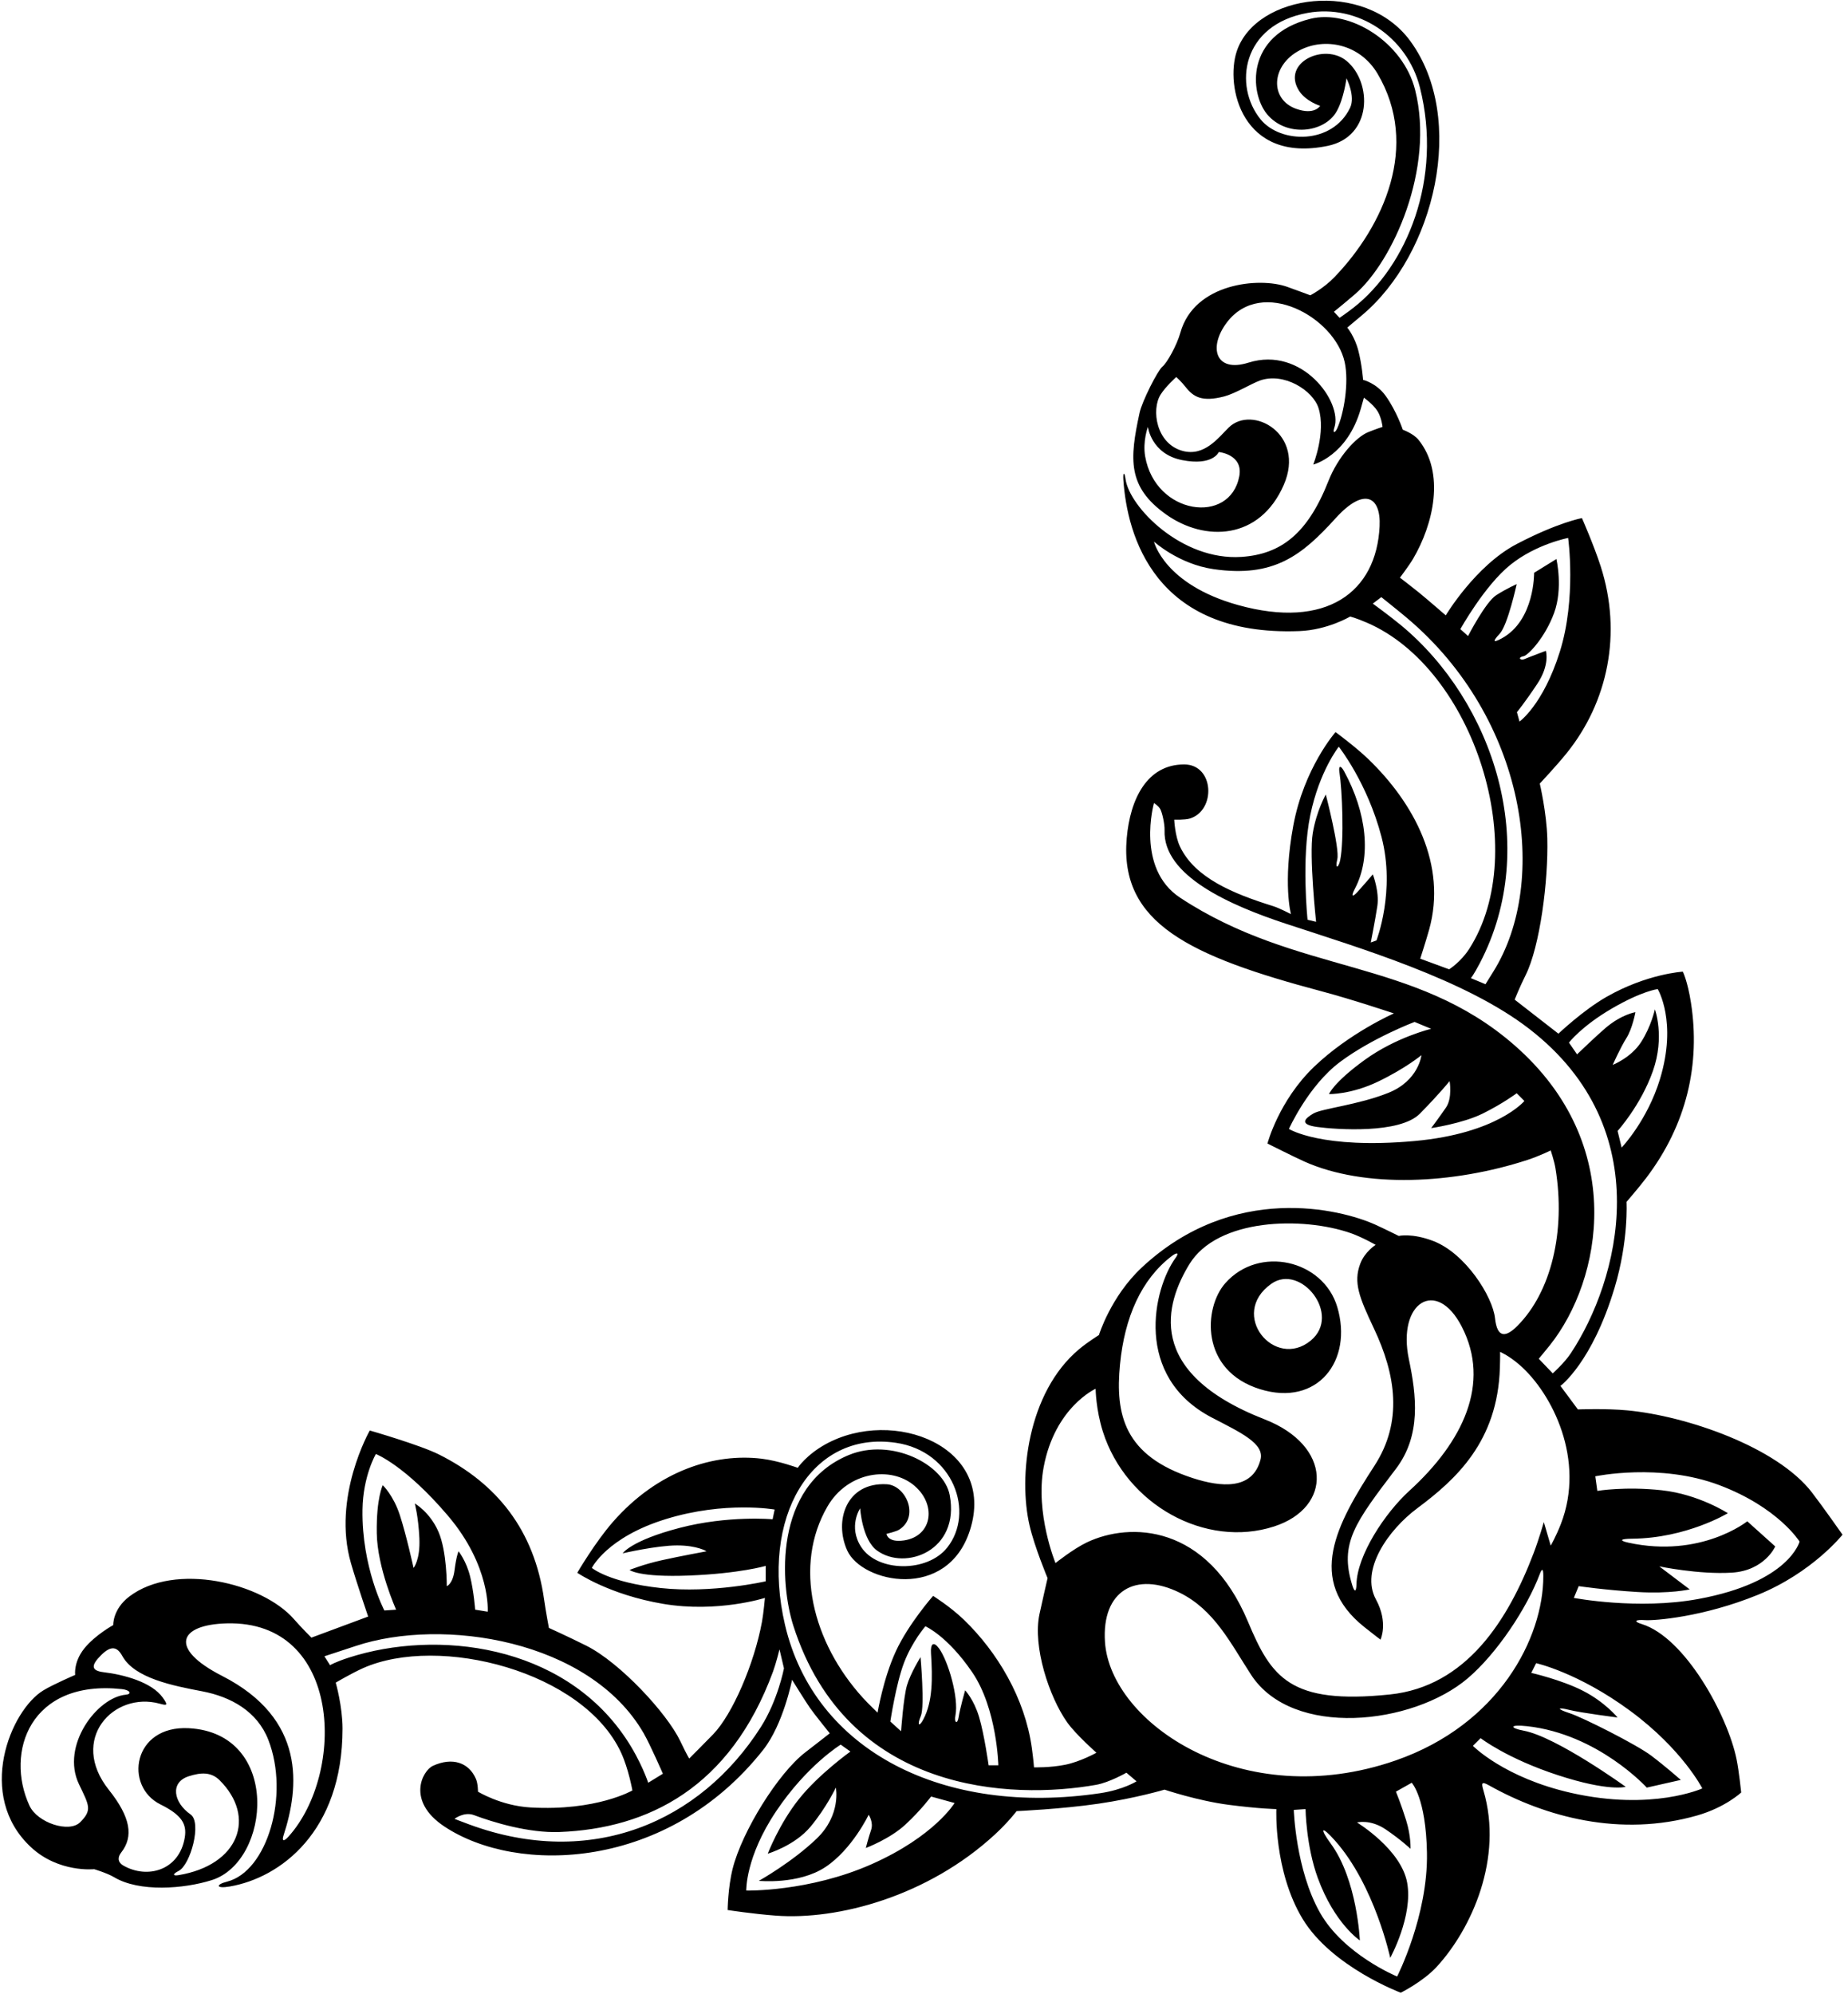 <?xml version="1.0" encoding="UTF-8"?>
<svg xmlns="http://www.w3.org/2000/svg" xmlns:xlink="http://www.w3.org/1999/xlink" width="456pt" height="492pt" viewBox="0 0 456 492" version="1.1">
<g id="surface1">
<path style=" stroke:none;fill-rule:nonzero;fill:rgb(0%,0%,0%);fill-opacity:1;" d="M 447.113 368.215 C 438.445 356.961 416.141 349.332 401.57 347.949 C 396.285 347.445 389.348 347.715 389.348 347.715 L 385.047 341.914 C 385.047 341.914 392.867 336.164 398.406 317.691 C 401.906 306.023 401.348 296.516 401.348 296.516 C 401.348 296.516 404.398 292.98 406.125 290.715 C 416.27 277.406 419.602 262.434 417.242 247.336 C 416.406 242.004 415.246 239.715 415.246 239.715 C 415.246 239.715 406.398 240.227 396.418 245.93 C 390.586 249.262 384.547 255.016 384.547 255.016 L 373.746 246.617 C 373.746 246.617 374.941 243.602 376.441 240.602 C 379.996 233.488 382.074 217.312 381.801 206.84 C 381.633 200.504 379.945 193.316 379.945 193.316 C 379.945 193.316 384.094 188.898 386.57 185.824 C 396.75 173.195 400.316 156.277 394.961 139.672 C 393.293 134.504 390.348 127.816 390.348 127.816 C 390.348 127.816 384.387 128.902 374.219 134.234 C 364.051 139.566 356.746 151.816 356.746 151.816 C 356.746 151.816 352.039 147.727 350 146.078 C 348.297 144.703 345.445 142.516 345.445 142.516 C 345.445 142.516 347.738 139.465 348.664 137.895 C 353.711 129.332 356.637 116.695 350.016 108.5 C 348.773 106.961 346.145 106.016 346.145 106.016 C 346.145 106.016 344.621 101.441 341.914 97.66 C 339.637 94.48 336.348 93.715 336.348 93.715 C 336.348 93.715 336.082 90.012 335.172 86.496 C 334.262 82.977 332.445 80.816 332.445 80.816 C 332.445 80.816 334.965 78.699 336 77.836 C 354.113 62.715 362.004 29.23 347.98 10.105 C 336.738 -5.223 309.918 -1.586 305.176 12.641 C 302.32 21.203 306.34 40.355 327.578 35.996 C 338.668 33.723 338.645 20.371 332.297 15.051 C 326.812 10.461 316.199 15.441 320.512 22.34 C 322.18 25.004 325.746 26.113 325.746 26.113 C 325.746 26.113 324.398 28.48 319.82 26.844 C 313.277 24.508 313.559 16.148 320.723 12.395 C 326.789 9.219 335.516 10.746 339.918 18.191 C 350.406 35.945 341.445 55.715 329.285 68.371 C 326.617 71.148 323.324 72.852 323.324 72.852 C 323.324 72.852 319.555 71.449 317.578 70.75 C 310.723 68.316 294.691 69.832 291.266 82.059 C 290.391 85.184 287.969 89.539 286.816 90.465 C 285.668 91.391 281.816 98.98 281.191 101.855 C 278.695 113.324 278.211 120.109 287.672 126.871 C 297.262 133.723 310.836 133.277 316.777 119.621 C 322.23 107.082 309.004 99.781 303.199 105.469 C 300.645 107.973 297.191 112.711 291.797 111.238 C 285.27 109.461 284.059 101.062 286.367 97.367 C 287.617 95.367 290.246 93.016 290.246 93.016 C 290.246 93.016 291.48 94.113 292.555 95.48 C 294.48 97.941 296.605 99.223 302.078 97.805 C 304.699 97.125 308.84 94.637 310.82 93.906 C 316.73 91.738 323.98 96.289 325.359 100.699 C 327.227 106.672 324.047 114.613 324.047 114.613 C 324.047 114.613 332.422 112.539 335.773 100.867 C 336.176 99.477 336.547 98.113 336.547 98.113 C 336.547 98.113 338.828 99.734 339.871 101.375 C 340.918 103.016 341.145 105.316 341.145 105.316 C 341.145 105.316 339.301 105.918 337.559 106.633 C 334.602 107.848 330.141 112.715 327.793 118.672 C 322.664 131.695 316.078 136.738 306.324 137.391 C 291.602 138.371 278.695 125.09 277.734 118.223 C 277.477 116.359 277.066 116.465 277.191 118.34 C 278.102 131.965 284.789 157.043 320.574 155.695 C 327.574 155.434 333.145 152.113 333.145 152.113 C 333.145 152.113 334.414 152.383 337.273 153.613 C 363.703 164.973 378.082 209.926 362.508 234.133 C 360.438 237.348 357.578 239.137 357.578 239.137 L 350.445 236.516 C 350.445 236.516 351.875 232.105 352.645 229.344 C 357.09 213.422 348.992 198.18 337.539 187.184 C 334.414 184.184 329.547 180.613 329.547 180.613 C 329.547 180.613 321.742 189.477 319.117 203.727 C 316.492 217.977 318.547 225.516 318.547 225.516 C 318.547 225.516 315.641 224.012 314.203 223.566 C 304.332 220.496 294.855 216.602 291.164 208.855 C 289.914 206.23 289.746 202.215 289.746 202.215 C 289.746 202.215 292.359 202.32 293.586 201.945 C 300.113 199.945 299.641 188.59 292.195 188.59 C 283.059 188.59 278.867 197.078 278.023 206.785 C 276.203 227.715 293.434 235.875 326.195 244.586 C 333.699 246.578 343.945 250.016 343.945 250.016 C 343.945 250.016 333.02 254.793 324.27 263.168 C 315.52 271.543 312.746 282.117 312.746 282.117 C 312.746 282.117 319.219 285.371 321.742 286.508 C 336.816 293.293 358.824 292.051 376.832 286.188 C 379.953 285.168 382.645 283.816 382.645 283.816 C 382.645 283.816 383.523 286.449 383.812 288.203 C 386.387 303.871 382.715 318.773 374.441 327.086 C 371.617 329.922 369.449 330.262 368.898 325.211 C 368.32 319.875 361.621 309.195 353.633 306.152 C 348.383 304.152 345.145 304.914 345.145 304.914 C 345.145 304.914 341.43 303.062 339.312 302.109 C 330.883 298.316 304.312 291.609 281.711 312.73 C 274.086 319.855 271.16 329.371 271.16 329.371 C 271.16 329.371 268.422 331.055 266.273 332.855 C 253.484 343.559 251.266 364.402 254.047 376.348 C 255.297 381.723 258.492 389.336 258.492 389.336 C 258.492 389.336 257.078 395.477 256.492 398.223 C 254.789 406.23 258.891 418.648 263.32 424.902 C 265.445 427.902 270.547 432.414 270.547 432.414 C 270.547 432.414 266.578 434.629 262.828 435.379 C 259.078 436.129 255.145 436.016 255.145 436.016 C 255.145 436.016 255.035 434.328 254.605 431.211 C 252.91 419 246.129 407.598 237.859 399.617 C 234.52 396.391 230.246 393.715 230.246 393.715 C 230.246 393.715 224.195 400.59 221.07 407.34 C 217.945 414.09 216.547 422.516 216.547 422.516 C 216.547 422.516 214.258 420.34 212.918 418.863 C 200.484 405.18 195.723 386.262 204.168 371.676 C 209.156 363.055 219.871 361.539 225.695 366.59 C 231.391 371.523 229.879 379.555 222.32 380.113 C 218.945 380.363 218.746 378.414 218.746 378.414 C 218.746 378.414 221.141 377.844 221.852 377.391 C 226.992 374.141 223.516 366.438 218.816 366.176 C 208.812 365.617 205.734 375.215 209.062 382.531 C 212.699 390.531 233.758 395.047 239.352 377.477 C 245.914 356.844 220.438 347.062 203.711 356.305 C 198.961 358.93 196.844 362.117 196.844 362.117 C 196.844 362.117 192.074 360.375 187.949 359.875 C 176.363 358.469 162.387 362.723 151.219 375.488 C 146.844 380.488 142.445 388.016 142.445 388.016 C 142.445 388.016 150.312 393.441 163.688 395.691 C 177.062 397.941 188.746 394.215 188.746 394.215 C 188.746 394.215 188.41 397.977 188.023 400.094 C 186.105 410.531 180.719 422.949 175.977 427.863 C 174.438 429.461 170.07 433.84 170.07 433.84 C 170.07 433.84 169.645 433.273 167.844 429.508 C 164.562 422.645 152.98 410.16 144.676 406.004 C 140.008 403.672 135.445 401.617 135.445 401.617 C 135.445 401.617 134.656 397.445 134.266 394.664 C 131.852 377.453 122.574 365.957 108.273 358.809 C 103.605 356.473 91.246 352.914 91.246 352.914 C 91.246 352.914 81.867 369.355 86.605 385.672 C 88.105 390.836 90.844 398.816 90.844 398.816 L 76.844 404.016 C 76.844 404.016 74.367 401.562 72.574 399.5 C 64.73 390.465 43.145 385.336 31.922 393.863 C 27.758 397.031 27.945 400.914 27.945 400.914 C 27.945 400.914 23.445 403.383 20.777 406.715 C 18.113 410.047 18.547 413.215 18.547 413.215 C 18.547 413.215 13.254 415.492 10.754 416.992 C 2.562 421.906 -6.082 442.996 7.672 455.742 C 14.504 462.078 23.23 461.137 23.23 461.137 C 23.23 461.137 26.484 462.117 28.152 463.117 C 34.395 466.863 45.41 466 52.27 463.832 C 66.82 459.238 69.469 427.566 46.57 426.359 C 32.742 425.633 30.551 440.691 39.594 445.168 C 44.879 447.781 46.145 450.027 45.59 453.344 C 44.234 461.484 36.348 463.602 30.488 460.273 C 28.871 459.355 29.098 458.066 29.898 457.043 C 33 453.082 32.246 448.332 26.852 441.559 C 16.938 429.113 28.012 417.199 39.402 420.305 C 41.234 420.805 41.547 420.766 40.18 418.836 C 37.461 414.988 30.543 413.137 25.566 412.543 C 22.441 412.168 22.426 410.859 24.926 408.359 C 27.426 405.859 28.918 406.254 30.188 408.555 C 33.207 414.035 42.664 415.879 49.898 417.258 C 56.965 418.605 63.469 422.188 66.207 429.223 C 71.508 442.855 65.969 461.727 55.992 464.223 C 53.254 464.906 53.191 466.012 56.684 465.414 C 69.148 463.285 84.52 451.902 84.52 426.465 C 84.52 420.965 82.844 415.117 82.844 415.117 C 82.844 415.117 86.77 412.797 89.562 411.551 C 108.336 403.199 144.004 412.312 153.27 432.426 C 155.113 436.426 156.047 441.715 156.047 441.715 C 156.047 441.715 147.211 446.844 130.898 445.914 C 123.605 445.496 117.945 442.016 117.945 442.016 C 117.945 442.016 117.945 440.047 117.445 438.883 C 115.703 434.816 111.617 433.445 106.852 435.629 C 104.195 436.844 100.242 444.336 109.609 450.582 C 127.656 462.613 164.812 461.477 188.316 431.703 C 193.316 425.367 195.445 414.414 195.445 414.414 C 195.445 414.414 198.707 419.684 199.836 421.312 C 200.965 422.941 204.746 427.617 204.746 427.617 C 204.746 427.617 201.125 430.465 198.711 432.316 C 192.004 437.465 183.082 451.836 180.777 461.047 C 179.613 465.715 179.547 471.215 179.547 471.215 C 179.547 471.215 185.691 472.168 191.402 472.598 C 206.801 473.758 228.965 467.816 245.484 452.59 C 248.871 449.465 250.848 446.816 250.848 446.816 C 250.848 446.816 261.883 446.332 271.086 444.98 C 280.281 443.625 287.348 441.516 287.348 441.516 C 287.348 441.516 295.492 444.258 303.16 445.258 C 310.828 446.258 314.945 446.316 314.945 446.316 C 314.945 446.316 314.266 461.578 321.43 473.41 C 328.598 485.246 345.645 491.617 345.645 491.617 C 345.645 491.617 351.156 488.875 354.504 485.234 C 363.203 475.77 370.945 458.383 366.059 441.773 C 365.535 439.984 365.48 439.371 367.383 440.441 C 381.32 448.266 399.828 453.305 418.754 447.898 C 425.754 445.898 429.645 442.215 429.645 442.215 C 429.645 442.215 429.105 436.949 428.5 434 C 426.281 423.195 415.805 403.957 405.078 400.656 C 402.914 399.992 403.57 399.527 405.902 399.695 C 408.238 399.863 420.262 398.953 433.762 393.453 C 447.262 387.953 454.645 378.617 454.645 378.617 C 454.645 378.617 449.879 371.809 447.113 368.215 Z M 291.684 113.512 C 299.309 115.012 300.746 111.516 300.746 111.516 C 300.746 111.516 306.801 112.094 305.801 117.469 C 303.539 129.609 285.082 127.035 282.57 112.59 C 281.926 108.887 283.246 105.316 283.246 105.316 C 283.246 105.316 284.059 112.012 291.684 113.512 Z M 334.359 72.57 C 343.727 64.484 354.047 41.574 349.195 22.215 C 346.242 10.426 333.078 2.203 323.32 4.645 C 307.258 8.66 308.363 22.984 312.633 28.152 C 317.395 33.91 326.762 32.812 329.797 27.523 C 331.613 24.344 332.246 19.316 332.246 19.316 C 332.246 19.316 334.512 23.719 333.137 26.594 C 328.773 35.719 315.977 35.465 311.07 29.465 C 304.352 21.254 306.336 6.098 322.699 3.176 C 334.949 0.988 347.188 8.953 350.367 21.578 C 356.07 44.215 347.07 65.645 334.035 75.871 C 332.449 77.113 330.547 78.414 330.547 78.414 L 329.145 76.914 C 329.145 76.914 331.949 74.652 334.359 72.57 Z M 329.945 105.715 C 329.406 106.879 328.762 106.969 329.262 105.469 C 331.34 99.246 321.309 85.305 308.07 89.465 C 299.824 92.059 298.105 85.602 302.785 79.484 C 311.344 68.312 329.344 78.191 331.801 89.336 C 332.922 94.426 331.57 102.215 329.945 105.715 Z M 44.055 461.586 C 47.016 460.105 49.855 449.602 47.027 447.637 C 42.82 444.715 41.871 439.723 46.57 438.215 C 49.547 437.262 52.09 437.102 54.203 439.207 C 63.301 448.27 59.012 460.121 44.074 462.609 C 42.574 462.859 42.555 462.336 44.055 461.586 Z M 30.07 416.715 C 32.18 416.941 32.57 417.957 31.07 418.09 C 23.945 418.715 14.953 430.691 19.48 440.16 C 21.996 445.422 22.809 446.535 19.781 449.559 C 17.07 452.27 9.227 449.707 7.266 445.461 C 1.188 432.285 7.43 414.277 30.07 416.715 Z M 397.719 248.816 C 405.219 244.441 409.047 244.016 409.047 244.016 C 409.047 244.016 413.926 252.039 409.602 266.227 C 406.477 276.477 400.145 283.117 400.145 283.117 L 399.145 279.016 C 399.145 279.016 404.859 272.727 407.859 264.227 C 410.859 255.727 408.348 249.016 408.348 249.016 C 408.348 249.016 407.445 253.215 404.945 257.09 C 402.445 260.965 397.945 262.715 397.945 262.715 C 397.945 262.715 399.816 258.488 401.316 256.113 C 402.816 253.738 403.547 249.715 403.547 249.715 C 403.547 249.715 400.195 250.215 396.223 253.562 C 394.164 255.297 389.145 260.117 389.145 260.117 L 387.145 257.215 C 387.145 257.215 390.219 253.191 397.719 248.816 Z M 372.695 139.34 C 379.07 134.215 386.945 132.715 386.945 132.715 C 386.945 132.715 389.02 147.656 384.895 160.781 C 380.77 173.906 374.945 178.016 374.945 178.016 L 374.305 175.695 C 374.305 175.695 376.133 173.512 379.324 168.719 C 382.516 163.922 381.445 160.562 381.445 160.562 C 381.445 160.562 377.195 162.156 376.195 162.59 C 375.195 163.023 374.32 162.215 375.969 161.883 C 377.066 161.66 381.23 157.348 383.48 151.223 C 385.73 145.098 384.047 137.914 384.047 137.914 L 378.547 141.316 C 378.547 141.316 378.73 153.055 370.555 157.492 C 368.621 158.543 368.043 158.488 370.043 156.363 C 372.043 154.238 374.246 144.113 374.246 144.113 C 374.246 144.113 371.824 145.16 369.195 146.84 C 366.566 148.52 362.246 156.914 362.246 156.914 L 360.348 155.215 C 360.348 155.215 366.32 144.465 372.695 139.34 Z M 305.492 149.27 C 287.219 144.176 284.746 133.613 284.746 133.613 C 284.746 133.613 290.809 139.16 299.434 140.41 C 314.285 142.562 321.215 137.074 329.547 127.875 C 336.613 120.07 340.777 122.457 340.422 129.84 C 339.637 146.156 327.246 155.332 305.492 149.27 Z M 365.16 237.605 C 380.32 208.59 368.445 173.09 345.711 154.258 C 343.035 152.039 338.746 148.914 338.746 148.914 L 340.848 147.316 C 340.848 147.316 345.129 150.727 347.156 152.438 C 376.57 177.215 382.445 217.34 368.496 239.684 C 367.645 241.047 366.547 242.816 366.547 242.816 L 362.945 241.316 C 362.945 241.316 363.633 240.531 365.16 237.605 Z M 323.32 201.09 C 325.57 190.215 330.348 184.215 330.348 184.215 C 330.348 184.215 337.391 193.09 340.891 206.465 C 344.391 219.84 339.645 232.016 339.645 232.016 L 338.246 232.516 C 338.246 232.516 339.297 227.23 339.855 223.594 C 340.414 219.953 338.746 215.715 338.746 215.715 C 338.746 215.715 336.242 218.648 334.992 220.023 C 333.742 221.398 333.273 221.25 334.324 219.25 C 338.484 211.32 337.195 200.465 331.695 190.34 C 330.754 188.605 330.277 189.008 330.504 190.461 C 331.215 195.07 331.684 207.273 330.695 212.215 C 330.32 214.09 329.359 214.594 329.984 211.969 C 330.609 209.344 327.145 196.016 327.145 196.016 C 327.145 196.016 324.863 199.973 323.93 205.535 C 322.996 211.098 324.746 227.414 324.746 227.414 L 322.645 226.914 C 322.645 226.914 321.07 211.965 323.32 201.09 Z M 349.074 281.496 C 326.07 283.59 318.047 278.516 318.047 278.516 C 318.047 278.516 322.82 267.84 330.695 261.965 C 338.57 256.09 349.047 252.117 349.047 252.117 L 353.145 253.816 C 353.145 253.816 344.473 255.879 336.723 261.504 C 328.973 267.129 327.945 269.914 327.945 269.914 C 327.945 269.914 333.336 270.066 340.086 266.816 C 346.836 263.566 350.746 260.316 350.746 260.316 C 350.746 260.316 350.082 266.613 342.582 269.613 C 335.082 272.613 326.195 273.465 324.07 274.715 C 321.945 275.965 320.453 277.418 325.066 278.039 C 329.688 278.66 345.395 279.789 350.355 274.754 C 355.32 269.715 357.695 266.715 357.695 266.715 C 357.695 266.715 358.43 270.859 356.805 273.234 C 355.18 275.609 353.145 278.316 353.145 278.316 C 353.145 278.316 360.887 277.184 365.855 274.73 C 370.82 272.277 374.246 269.715 374.246 269.715 L 376.145 271.617 C 376.145 271.617 369.527 279.637 349.074 281.496 Z M 382.457 331.852 C 395.195 315.84 401.777 282.426 373.715 257.879 C 348.945 236.215 320.156 240.551 291.195 221.465 C 280.195 214.215 284.746 198.113 284.746 198.113 C 284.746 198.113 285.836 198.781 286.305 199.621 C 286.777 200.465 287.414 203.332 287.359 204.836 C 286.953 216.09 303.531 223.348 317.305 227.891 C 335.59 233.918 361.535 241.613 377.336 253.82 C 409.574 278.719 399.402 316.043 387.602 333.859 C 386.004 336.277 383.145 338.816 383.145 338.816 L 379.695 335.215 C 379.695 335.215 381.441 333.129 382.457 331.852 Z M 347.645 335.34 C 344.707 321.363 354.434 315.109 360.715 327.328 C 367.895 341.309 361.02 355.707 347.766 367.785 C 341.605 373.406 334.871 383.77 334.711 390.84 C 334.66 393.016 334.164 392.668 333.672 391.074 C 330.445 380.715 334.391 375.602 344.441 362.375 C 350.73 354.102 349.523 344.285 347.645 335.34 Z M 276.367 336.59 C 277.496 325.008 281.605 315.633 289.117 309.895 C 290.312 308.98 291.09 308.941 290.07 310.34 C 284.578 317.887 279.586 339.617 299.059 349.742 C 306.062 353.387 312.074 356.113 311.035 360.098 C 309.059 367.684 301.215 366.891 294.32 364.656 C 277.406 359.172 275.152 349.031 276.367 336.59 Z M 268.191 380.516 C 264.836 382.113 260.445 385.617 260.445 385.617 C 260.445 385.617 255.398 373.344 257.523 361.969 C 260.293 347.145 270.348 342.617 270.348 342.617 C 270.348 342.617 270.395 347.711 272.145 353.211 C 277.875 371.219 297.465 382.074 314.402 376.582 C 328.84 371.898 328.73 356.66 312.062 350.168 C 282.156 338.516 287.672 321.434 293.465 311.914 C 300.434 300.465 321.496 300.121 333.258 304.211 C 336.133 305.211 339.445 307.117 339.445 307.117 C 339.445 307.117 336.766 308.781 335.641 311.781 C 333.898 316.422 335.414 320.109 339.031 327.766 C 344.43 339.195 346.207 350.73 339.145 361.617 C 329.848 375.949 322.137 389.855 336.68 401.426 C 339.016 403.285 340.645 404.516 340.645 404.516 C 340.645 404.516 342.641 400.336 339.516 394.586 C 335.578 387.344 342.582 377.41 349.707 372.105 C 359.309 364.953 369.539 355.617 370.102 337.469 C 370.195 334.34 370.145 333.516 370.145 333.516 C 370.145 333.516 372.27 334.383 374.977 336.742 C 383.086 343.82 391.254 360.219 385.152 375.973 C 383.977 379.008 382.645 381.316 382.645 381.316 L 380.945 375.516 C 380.945 375.516 379.766 379.652 378.449 383.113 C 372.156 399.664 361.824 416.082 342.949 418.039 C 318.254 420.598 313.695 413.793 307.945 400.09 C 297.82 375.965 278.855 375.438 268.191 380.516 Z M 223.07 410.215 C 225.07 404.965 228.344 401.215 228.344 401.215 C 228.344 401.215 233.785 403.574 239.91 412.574 C 246.035 421.574 246.348 435.516 246.348 435.516 L 243.945 435.516 C 243.945 435.516 242.895 427.945 241.59 423.582 C 240.281 419.223 238.145 417.016 238.145 417.016 C 238.145 417.016 236.816 421.742 236.551 423.605 C 236.289 425.473 235.383 425.09 235.758 423.215 C 236.633 418.852 233.941 409.719 231.719 406.691 C 230.344 404.816 229.57 405.512 229.723 407.84 C 230.121 414.039 230.176 419.797 227.82 424.215 C 226.82 426.09 226.219 425.719 227.219 423.344 C 228.219 420.969 227.145 408.816 227.145 408.816 C 227.145 408.816 224.672 412.789 223.797 415.789 C 222.922 418.789 222.344 427.117 222.344 427.117 L 219.695 424.715 C 219.695 424.715 221.07 415.465 223.07 410.215 Z M 163.008 391.777 C 150.258 390.402 146.047 386.816 146.047 386.816 C 146.047 386.816 149.711 379.258 164.336 374.758 C 178.961 370.258 191.145 372.414 191.145 372.414 L 190.645 374.816 C 190.645 374.816 179.703 373.816 167.703 376.941 C 155.703 380.066 153.645 383.215 153.645 383.215 C 153.645 383.215 162.07 381.266 167.07 381.266 C 172.07 381.266 174.344 382.715 174.344 382.715 C 174.344 382.715 167.762 383.926 163.262 384.926 C 158.762 385.926 155.344 387.316 155.344 387.316 C 155.344 387.316 157.574 389.195 170.074 388.695 C 182.574 388.195 188.945 386.316 188.945 386.316 L 188.945 390.117 C 188.945 390.117 175.758 393.156 163.008 391.777 Z M 89.445 372.465 C 89.57 364.09 92.746 358.715 92.746 358.715 C 92.746 358.715 99.91 361.441 110.535 373.941 C 121.16 386.441 120.344 397.617 120.344 397.617 L 117.246 397.117 C 117.246 397.117 116.949 392.812 116.008 388.945 C 115.066 385.082 113.145 382.715 113.145 382.715 C 113.145 382.715 112.609 383.844 112.164 387.344 C 111.723 390.844 110.246 391.316 110.246 391.316 C 110.246 391.316 110.309 382.754 108.184 377.879 C 106.059 373.004 102.344 370.914 102.344 370.914 C 102.344 370.914 103.23 374.09 103.48 379.465 C 103.73 384.84 102.047 386.816 102.047 386.816 C 102.047 386.816 100.266 378.691 98.656 373.77 C 97.047 368.844 94.445 366.414 94.445 366.414 C 94.445 366.414 92.844 369.59 92.969 378.215 C 93.094 386.84 97.746 397.117 97.746 397.117 L 94.844 397.316 C 94.844 397.316 89.234 386.645 89.445 372.465 Z M 71.195 453.09 C 70.07 454.34 69.469 454.324 69.988 452.73 C 73.82 440.965 75.582 424.07 54.82 413.465 C 41.5 406.664 44.133 400.805 55.945 400.496 C 84.477 399.754 85.289 437.43 71.195 453.09 Z M 154.367 428.789 C 138.715 405.566 107.742 401.98 86.141 408.922 C 82.641 410.047 81.445 410.816 81.445 410.816 L 80.047 408.617 C 80.047 408.617 84.395 407.203 87.77 406.078 C 109.227 398.926 145.496 404.539 158.82 427.59 C 160.402 430.328 163.57 437.59 163.57 437.59 L 159.945 439.816 C 159.945 439.816 158.242 434.539 154.367 428.789 Z M 187.746 426.059 C 172.766 449.578 145.859 461.164 115.867 450.133 C 113.121 449.121 112.145 448.715 112.145 448.715 C 112.145 448.715 114.527 446.891 116.941 447.797 C 121.566 449.535 130.422 452.266 138.07 451.969 C 159.879 451.121 180.195 441.09 190.758 412.359 C 191.496 410.348 192.344 406.914 192.344 406.914 L 193.445 411.59 C 193.445 411.59 191.945 419.465 187.746 426.059 Z M 215.098 459.898 C 199.598 466.773 184.145 466.414 184.145 466.414 C 184.145 466.414 183.891 458.223 191.516 446.848 C 199.141 435.473 207.445 430.414 207.445 430.414 L 209.844 432.117 C 209.844 432.117 202.012 437.719 197.137 443.844 C 192.262 449.969 189.445 457.316 189.445 457.316 C 189.445 457.316 196.078 455.367 200.004 450.652 C 203.93 445.934 206.246 441.016 206.246 441.016 C 206.246 441.016 207.641 447.723 201.516 453.598 C 195.391 459.473 187.246 464.016 187.246 464.016 C 187.246 464.016 197.027 465.004 203.652 460.629 C 210.277 456.254 214.344 447.715 214.344 447.715 C 214.344 447.715 215.598 449.582 214.945 451.465 C 214.293 453.352 213.645 455.914 213.645 455.914 C 213.645 455.914 219.555 453.711 223.418 450.133 C 227.285 446.555 229.746 443.215 229.746 443.215 L 235.547 444.816 C 235.547 444.816 230.598 453.023 215.098 459.898 Z M 271.445 442.398 C 232.957 448.117 200.98 432.059 193.695 400.84 C 187.52 374.379 200.113 352.863 221.062 355.945 C 235.305 358.039 240.617 373.188 233.695 381.84 C 228.773 387.992 216.547 387.883 212.5 381.66 C 209.215 376.602 212.246 372.117 212.246 372.117 C 212.246 372.117 212.719 379.836 216.402 382.523 C 223.406 387.629 236.949 382.531 234.34 368.836 C 232.887 361.207 219.906 354.645 209.445 358.965 C 190.777 366.676 192.488 390.895 195.762 401.09 C 209.07 442.59 249.684 444.012 270.453 440.332 C 273.77 439.742 277.945 437.34 277.945 437.34 L 280.445 439.465 C 280.445 439.465 277.188 441.547 271.445 442.398 Z M 344.746 487.617 C 344.746 487.617 331.562 482.227 325.695 471.84 C 319.695 461.215 319.246 446.516 319.246 446.516 L 322.145 446.316 C 322.145 446.316 322.281 455.395 325.156 463.27 C 329.289 474.59 335.547 478.715 335.547 478.715 C 335.547 478.715 334.922 463.762 328.359 454.816 C 325.609 451.066 325.953 450.207 329.398 454.074 C 339.227 465.113 343.047 483.016 343.047 483.016 C 343.047 483.016 348.719 472.711 347.219 464.461 C 345.719 456.211 334.848 449.617 334.848 449.617 C 334.848 449.617 338.113 448.738 341.945 451.34 C 345.773 453.941 348.047 456.117 348.047 456.117 C 348.047 456.117 348.203 453.027 346.953 449.027 C 345.703 445.027 344.445 442.016 344.445 442.016 L 348.348 439.816 C 348.348 439.816 351.855 443.465 352.105 457.09 C 352.391 472.629 344.746 487.617 344.746 487.617 Z M 344.359 434.324 C 306.535 447.438 273.988 425.035 272.656 405.09 C 271.812 392.406 280.293 387.598 291.113 392.941 C 299.633 397.148 303.633 405.367 308.711 413.184 C 318.91 428.875 348.582 425.594 362.16 414.059 C 369.367 407.938 376.766 396.746 379.934 388.359 C 380.434 387.035 380.82 386.715 380.82 388.84 C 380.82 404.023 369.938 425.453 344.359 434.324 Z M 420.047 441.215 C 420.047 441.215 407.695 446.84 387.688 442.32 C 371.16 438.59 363.445 430.715 363.445 430.715 L 365.348 428.816 C 365.348 428.816 371.805 433.828 384.43 437.953 C 397.055 442.078 401.145 440.816 401.145 440.816 C 401.145 440.816 384.047 428.465 375.945 426.965 C 372.57 426.34 372.316 425.363 376.816 425.863 C 394.359 427.809 406.348 441.016 406.348 441.016 L 414.746 439.117 C 414.746 439.117 411.086 435.883 407.457 433.137 C 403.828 430.395 390.57 423.715 387.316 422.66 C 384.062 421.609 384.195 421.09 387.195 421.84 C 390.195 422.59 399.145 423.715 399.145 423.715 C 399.145 423.715 396.012 419.898 390.637 417.148 C 385.262 414.398 377.848 412.715 377.848 412.715 L 379.047 410.316 C 379.047 410.316 389.43 412.613 402.305 422.113 C 415.18 431.613 420.047 441.215 420.047 441.215 Z M 419.086 394.48 C 404.109 397.242 388.348 394.215 388.348 394.215 L 389.547 391.316 C 389.547 391.316 396.066 392.277 404.07 392.758 C 412.07 393.238 416.945 392.117 416.945 392.117 L 409.438 386.438 C 409.438 386.438 419.199 388.484 427.324 387.984 C 435.449 387.484 438.047 381.516 438.047 381.516 L 431.145 375.316 C 431.145 375.316 419.688 384.488 401.82 380.59 C 399.566 380.098 399.645 379.637 402.695 379.609 C 416.184 379.496 426.348 373.316 426.348 373.316 C 426.348 373.316 419.195 368.66 410.07 367.66 C 400.945 366.66 394.145 367.816 394.145 367.816 L 393.645 364.215 C 393.645 364.215 409.559 360.871 424.184 366.371 C 438.809 371.871 444.047 380.316 444.047 380.316 C 444.047 380.316 441.57 390.34 419.086 394.48 Z M 329.98 322.453 C 326.52 310.816 310.648 307.133 302.324 316.594 C 296.988 322.656 296.07 338.125 310.941 342.727 C 325.145 347.121 333.898 335.641 329.98 322.453 Z M 323.438 330.723 C 314.547 338.066 303.055 324.258 313.699 316.723 C 320.945 311.594 331.148 324.352 323.438 330.723 "/>
</g>
</svg>
